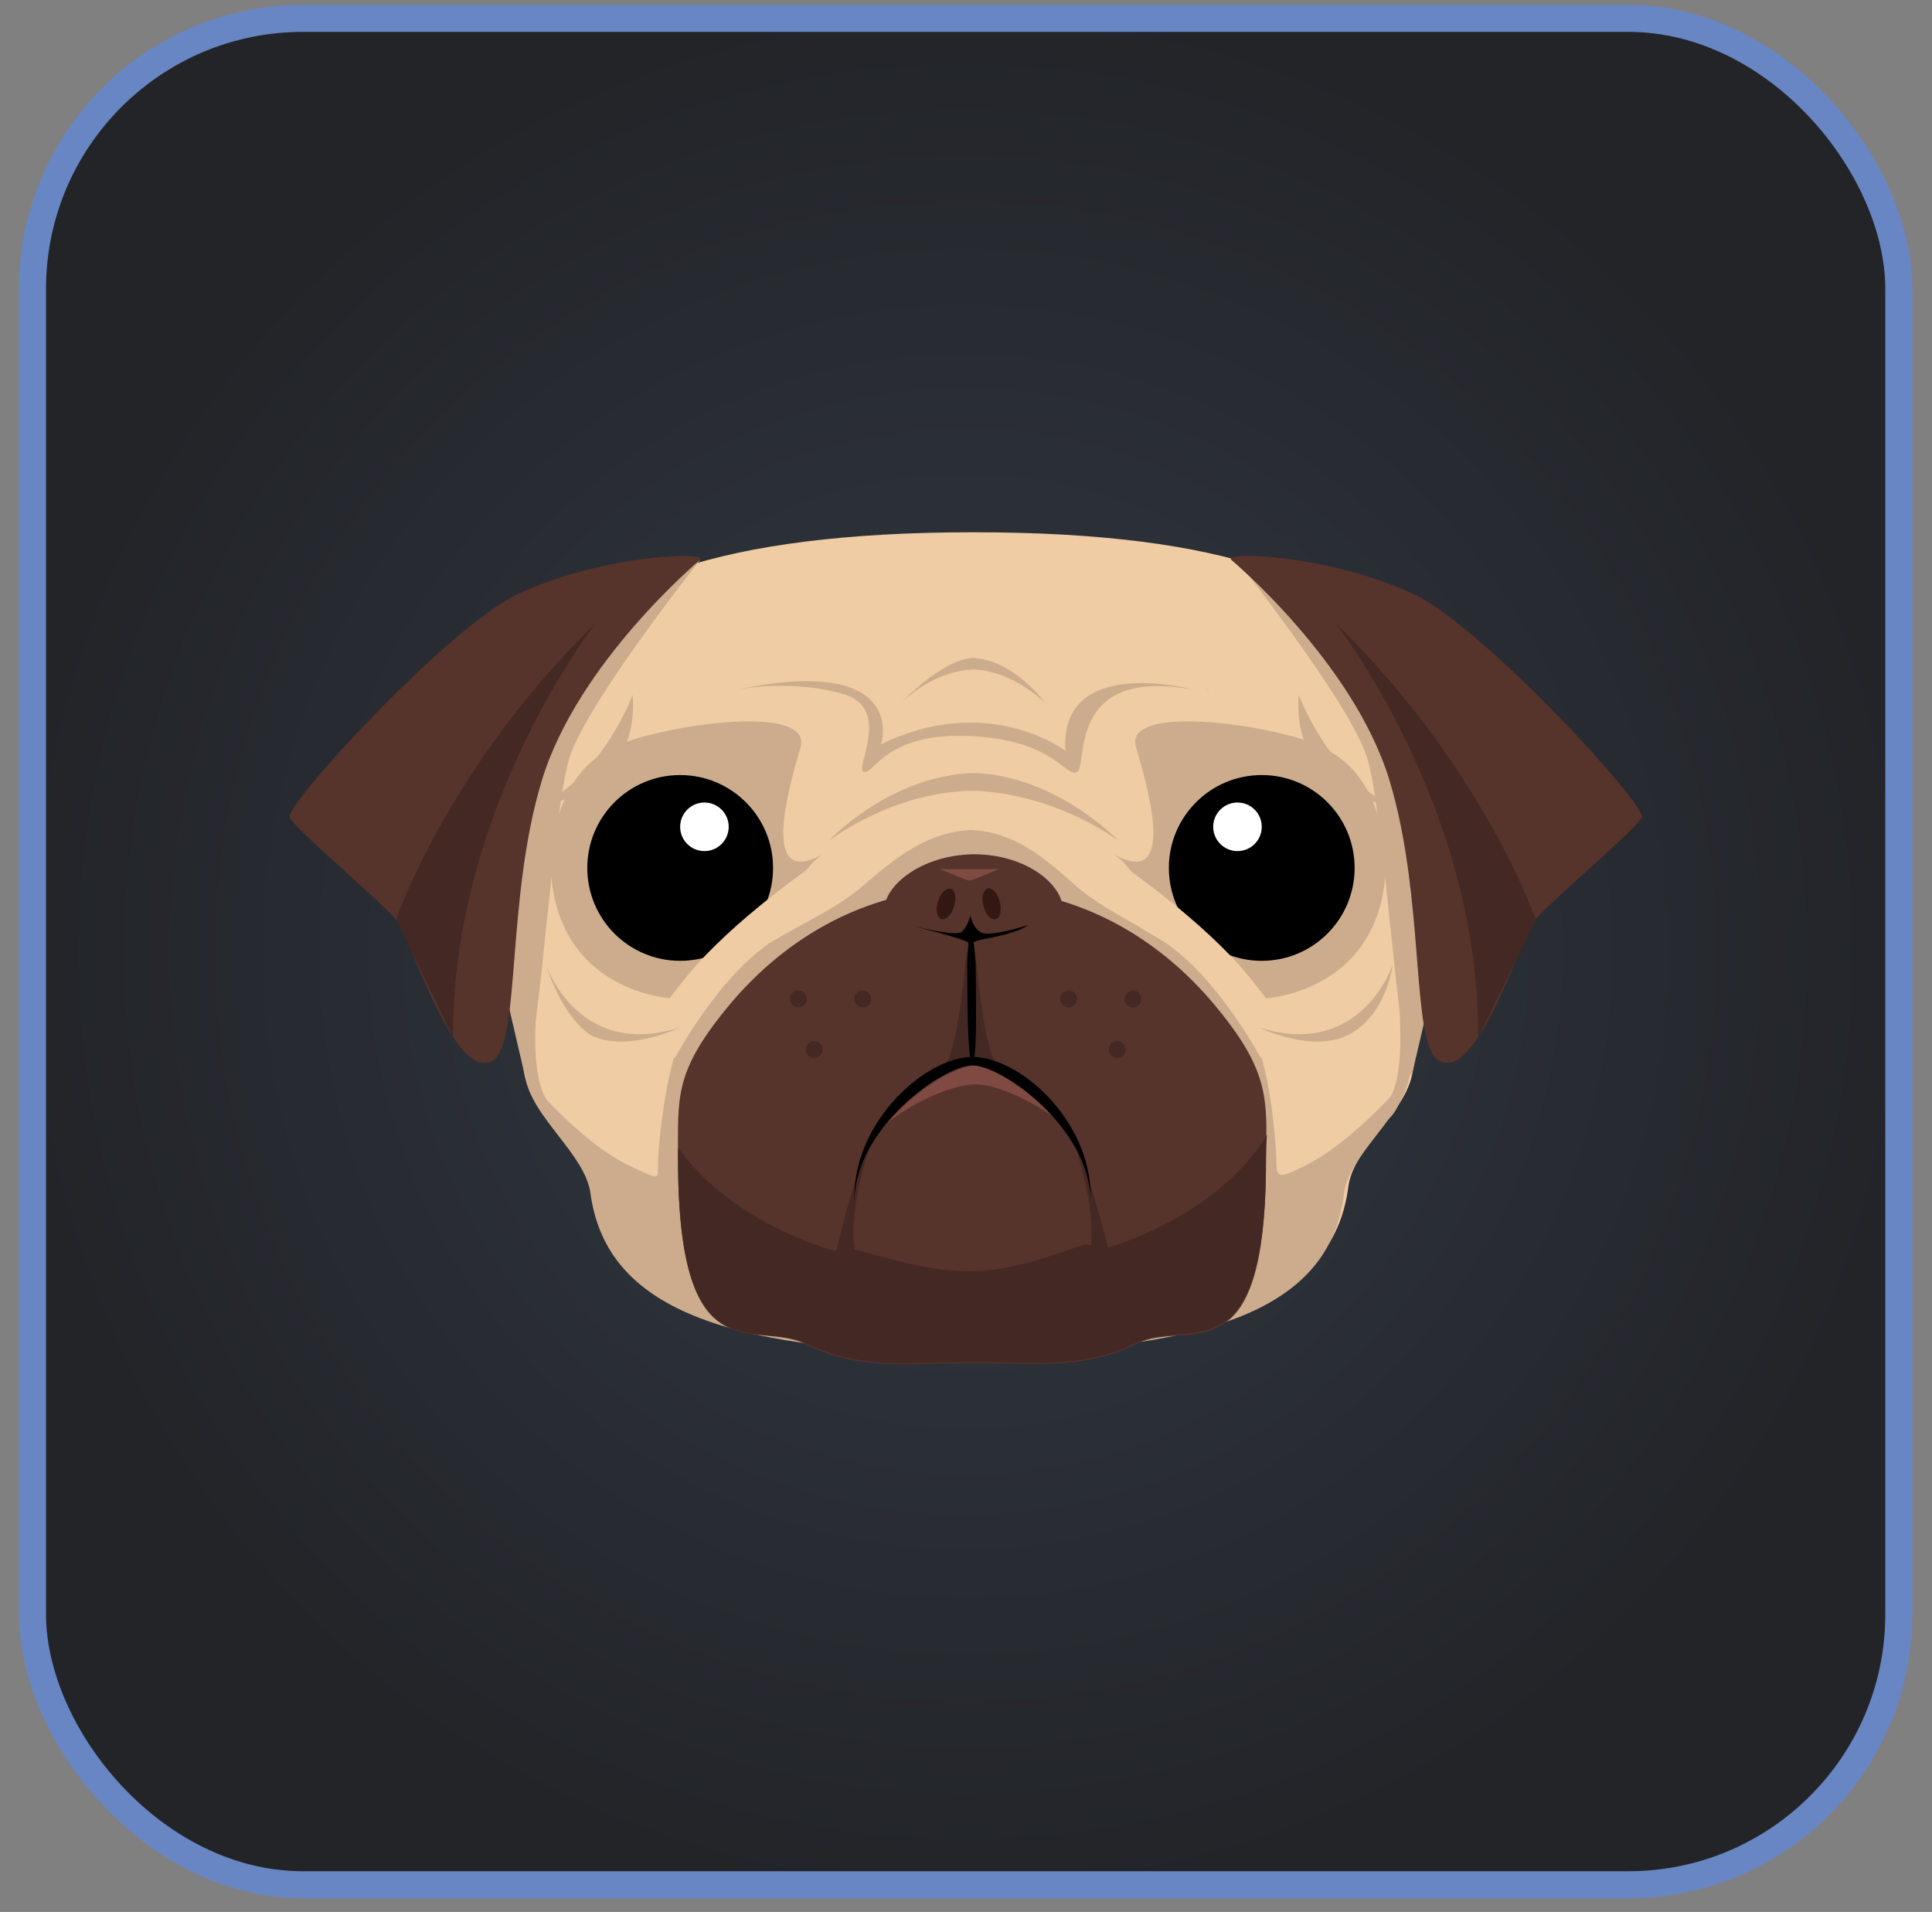 <svg width="96" height="95" viewBox="0 0 96 95" fill="none" xmlns="http://www.w3.org/2000/svg">
<rect x="0" y="0" width="96" height="95" fill="#808080" stroke="none"/>
<rect x="1.615" y="0.912" width="92.736" height="92.736" rx="13.44" fill="url(#paint0_radial_1024_11608)"/>
<rect x="1.615" y="0.912" width="92.736" height="92.736" rx="13.44" stroke="#6886C3" stroke-width="1.344"/>
<path d="M70.616 39.35C70.511 37.042 70.826 34.996 69.777 33.266C67.259 28.965 60.965 26.447 48.377 26.447V26.814H48.115H48.377V26.447C35.79 26.447 29.181 28.965 26.664 33.318C25.667 35.101 25.772 37.094 25.615 39.402C25.51 41.238 24.671 43.178 25.038 45.276C25.457 48.004 25.615 50.731 26.034 53.249C26.349 55.294 29.181 57.025 29.443 58.966C30.178 64.316 35.737 66.781 48.325 66.781V67.2H48.01H48.377V66.781C60.965 66.781 66.315 64.316 66.997 58.966C67.259 56.973 69.882 55.294 70.196 53.249C70.616 50.731 70.773 48.004 71.193 45.276C71.56 43.178 70.721 41.185 70.616 39.35V39.35Z" fill="#EFCCA3"/>
<path d="M48.166 41.24C50.422 41.293 51.995 42.709 53.464 44.02C55.195 45.541 58.132 46.59 59.338 47.901C60.544 49.212 62.118 50.524 62.695 52.569C63.272 54.615 63.429 57.237 63.429 57.919C63.429 58.601 63.796 58.444 64.845 57.919C67.31 56.713 70.038 53.461 70.038 53.461C69.723 55.506 67.048 57.342 66.786 59.283C66.156 64.633 60.964 67.203 48.114 67.203H48.062H48.376" fill="#CCAC8D"/>
<path d="M56.455 37.146C56.927 38.772 58.605 44.279 55.353 42.443C55.353 42.443 56.717 43.23 57.556 46.219C58.448 49.209 60.598 49.576 60.598 49.576C60.598 49.576 64.112 50.258 66.735 48.003C68.938 46.115 69.305 42.758 68.361 40.188C67.417 37.67 65.738 36.883 63.273 36.359C60.808 35.782 55.878 35.31 56.455 37.146V37.146Z" fill="#CCAC8D"/>
<path d="M62.696 47.741C65.245 47.741 67.311 45.674 67.311 43.125C67.311 40.576 65.245 38.51 62.696 38.51C60.147 38.51 58.08 40.576 58.08 43.125C58.08 45.674 60.147 47.741 62.696 47.741Z" fill="black"/>
<path d="M61.49 42.288C62.156 42.288 62.696 41.748 62.696 41.081C62.696 40.415 62.156 39.875 61.49 39.875C60.823 39.875 60.283 40.415 60.283 41.081C60.283 41.748 60.823 42.288 61.49 42.288Z" fill="white"/>
<path d="M55.668 42.918C55.668 42.918 59.812 45.75 62.067 48.53C64.322 51.31 64.27 51.834 64.27 51.834L62.644 52.569C62.644 52.569 60.336 48.215 57.504 46.589C54.619 44.964 54.305 43.6 54.305 43.6L55.668 42.918V42.918Z" fill="#EFCCA3"/>
<path d="M48.324 41.24C46.069 41.293 44.391 42.709 42.87 44.02C41.139 45.541 38.097 46.59 36.891 47.901C35.684 49.212 34.058 50.524 33.481 52.569C32.904 54.615 32.694 57.237 32.694 57.919C32.694 58.601 32.799 58.653 31.278 57.919C28.813 56.765 26.086 53.461 26.086 53.461C26.401 55.506 29.076 57.342 29.338 59.283C30.072 64.633 35.264 67.203 48.115 67.203H48.377" fill="#CCAC8D"/>
<path d="M60.493 50.102C57.975 47.008 53.937 44.123 48.325 44.123H48.272C42.66 44.123 38.622 47.008 36.104 50.102C33.482 53.302 33.691 54.56 33.691 57.602C33.691 68.617 37.573 65.47 40.143 66.834C42.765 68.145 45.493 67.725 48.272 67.725H48.325C51.157 67.725 53.832 68.092 56.454 66.781C59.025 65.47 62.906 68.722 62.906 57.707C62.958 54.665 63.115 53.302 60.493 50.102V50.102Z" fill="#56332B"/>
<path d="M48.062 46.852C48.062 46.852 47.695 51.939 46.961 52.936L48.325 52.621L48.062 46.852Z" fill="#442823"/>
<path d="M48.43 46.852C48.43 46.852 48.797 51.939 49.532 52.936L48.168 52.621L48.43 46.852Z" fill="#442823"/>
<path d="M44.024 45.645C43.499 44.438 45.388 42.498 48.377 42.445C51.367 42.445 53.255 44.386 52.73 45.645C52.206 46.904 50.318 47.271 48.377 47.323C46.489 47.271 44.548 46.904 44.024 45.645V45.645Z" fill="#56332B"/>
<path d="M48.378 46.85C48.378 46.64 50.161 46.588 51.105 45.958C51.105 45.958 49.165 46.588 48.745 46.325C48.326 46.116 48.221 45.486 48.221 45.486C48.221 45.486 48.063 46.116 47.749 46.325C47.382 46.535 45.179 45.958 45.179 45.958C45.179 45.958 48.116 46.693 48.116 46.85C48.116 47.007 48.063 47.532 48.063 47.899C48.063 49.21 48.063 52.462 48.273 52.724C48.588 53.196 48.483 49.21 48.483 47.899C48.431 47.479 48.431 47.06 48.378 46.85V46.85Z" fill="black"/>
<path d="M48.482 53.878C49.374 53.878 50.947 54.507 52.363 55.504C51 53.983 49.374 52.934 48.482 52.934C47.538 52.934 45.545 54.087 44.129 55.766C45.597 54.612 47.486 53.878 48.482 53.878Z" fill="#7F4A41"/>
<path d="M48.115 63.163C46.122 63.163 44.181 62.533 42.398 62.061C42.031 61.956 41.664 62.218 41.297 62.114C37.992 61.065 35.317 59.281 33.691 57.026V57.55C33.691 68.565 37.573 65.47 40.143 66.781C42.765 68.093 45.492 67.673 48.272 67.673H48.325C51.157 67.673 53.832 68.04 56.454 66.729C59.024 65.418 62.906 68.617 62.906 57.603C62.906 57.183 62.906 56.764 62.958 56.397C61.437 58.862 58.657 60.802 55.196 61.956C54.881 62.061 54.147 61.799 53.832 61.851C51.944 62.481 50.265 63.163 48.115 63.163V63.163Z" fill="#442823"/>
<path d="M43.133 57.236C43.133 57.236 41.822 61.17 42.713 62.901L41.507 62.376C41.507 62.376 42.398 58.39 43.133 57.236V57.236ZM53.518 57.236C53.518 57.236 54.829 61.17 53.937 62.901L55.144 62.376C55.144 62.376 54.2 58.39 53.518 57.236Z" fill="#442823"/>
<path d="M39.775 37.146C39.303 38.772 37.625 44.279 40.877 42.443C40.877 42.443 39.513 43.23 38.674 46.219C37.835 49.209 35.632 49.576 35.632 49.576C35.632 49.576 32.118 50.258 29.495 48.003C27.293 46.115 26.925 42.758 27.869 40.188C28.814 37.618 30.492 36.883 32.957 36.359C35.422 35.782 40.3 35.31 39.775 37.146V37.146Z" fill="#CCAC8D"/>
<path d="M48.325 52.935C49.742 52.935 54.147 55.977 54.2 59.701V59.491C54.2 55.61 50.633 52.516 48.325 52.516C46.018 52.516 42.451 55.663 42.451 59.491V59.701C42.504 55.977 46.909 52.935 48.325 52.935Z" fill="black"/>
<path d="M49.469 45.671C49.694 45.613 49.788 45.225 49.679 44.804C49.571 44.383 49.301 44.089 49.076 44.147C48.852 44.205 48.758 44.593 48.866 45.014C48.975 45.434 49.245 45.729 49.469 45.671Z" fill="#331712"/>
<path d="M46.774 45.664C46.996 45.733 47.279 45.452 47.408 45.037C47.537 44.622 47.462 44.23 47.241 44.161C47.019 44.093 46.736 44.373 46.607 44.788C46.478 45.203 46.553 45.596 46.774 45.664Z" fill="#331712"/>
<path d="M33.797 47.741C36.346 47.741 38.413 45.674 38.413 43.125C38.413 40.576 36.346 38.51 33.797 38.51C31.248 38.51 29.182 40.576 29.182 43.125C29.182 45.674 31.248 47.741 33.797 47.741Z" fill="black"/>
<path d="M35.003 42.288C35.669 42.288 36.209 41.748 36.209 41.081C36.209 40.415 35.669 39.875 35.003 39.875C34.337 39.875 33.797 40.415 33.797 41.081C33.797 41.748 34.337 42.288 35.003 42.288Z" fill="white"/>
<path d="M49.688 43.179C49.688 43.127 48.482 43.704 48.167 43.756C47.853 43.704 46.647 43.127 46.647 43.179H49.688Z" fill="#7F4A41"/>
<path d="M40.511 42.918C40.511 42.918 36.367 45.75 34.112 48.53C31.857 51.31 31.909 51.834 31.909 51.834L33.535 52.569C33.535 52.569 35.843 48.215 38.675 46.589C41.508 44.964 41.875 43.6 41.875 43.6L40.511 42.918Z" fill="#EFCCA3"/>
<path d="M31.436 34.523C31.436 34.523 30.02 38.404 26.873 40.03C26.873 40.03 31.803 39.453 31.436 34.523ZM64.531 34.523C64.531 34.523 65.948 38.404 69.095 40.03C69.095 40.03 64.164 39.453 64.531 34.523ZM55.563 41.761C55.563 41.761 52.468 38.509 48.325 38.404H48.377H48.43C44.234 38.509 41.192 41.761 41.192 41.761C44.811 39.244 47.905 39.296 48.43 39.296C48.377 39.296 51.944 39.244 55.563 41.761V41.761ZM51.944 34.943C51.944 34.943 50.37 32.74 48.272 32.688H48.377C46.804 32.74 44.758 34.943 44.758 34.943C46.541 33.212 48.377 33.264 48.377 33.264C48.377 33.264 50.108 33.212 51.944 34.943ZM33.796 51.045C33.796 51.045 31.331 52.251 29.548 51.517H29.495C27.922 50.625 27.135 47.95 27.135 47.95C27.135 47.95 28.709 52.671 33.796 51.045V51.045ZM62.538 51.045C62.538 51.045 65.004 52.251 66.787 51.517C68.885 50.625 69.2 47.95 69.2 47.95C69.2 47.95 67.626 52.671 62.538 51.045V51.045Z" fill="#CCAC8D"/>
<path d="M36.629 34.264C37.992 34.002 40.248 33.949 42.031 34.526C44.286 35.313 42.45 38.197 42.922 38.355C43.395 38.512 44.024 36.362 48.22 36.572C52.468 36.781 52.94 38.669 53.517 38.355C54.094 38.04 52.94 33.11 59.287 34.264C59.287 34.264 52.626 32.48 52.94 37.306C52.94 37.306 49.111 34.369 43.762 36.991C43.814 36.991 45.178 32.48 36.629 34.264V34.264ZM59.864 34.264C59.968 34.264 60.021 34.316 60.073 34.316C60.126 34.316 60.021 34.264 59.864 34.264ZM34.793 27.812C34.793 27.812 29.128 34.946 28.289 37.673C27.45 40.453 26.821 51.834 26.086 53.46L23.464 42.236L28.289 30.54L34.793 27.812V27.812ZM61.437 27.812C61.437 27.812 67.102 34.946 67.941 37.673C68.78 40.453 69.409 51.834 70.144 53.46L72.766 42.236L67.941 30.54L61.437 27.812V27.812Z" fill="#CCAC8D"/>
<path d="M61.175 27.812C61.175 27.812 67.26 32.9 69.043 38.774C70.826 44.648 70.092 51.781 71.456 52.673C73.396 53.932 75.599 46.432 76.333 45.645C77.487 44.386 81.316 41.187 81.578 40.61C81.841 40.033 73.816 31.274 70.302 29.543C66.053 27.55 60.808 27.393 61.175 27.812V27.812Z" fill="#56332B"/>
<path d="M66.367 30.959C66.367 30.959 73.553 40.138 73.448 51.571L76.332 45.697C76.28 45.697 73.763 38.197 66.367 30.959V30.959Z" fill="#442823"/>
<path d="M34.793 27.812C34.793 27.812 28.709 32.9 26.925 38.774C25.142 44.648 25.876 51.781 24.513 52.673C22.572 53.932 20.369 46.432 19.635 45.645C18.481 44.386 14.652 41.187 14.39 40.61C14.128 40.033 22.152 31.274 25.667 29.543C29.915 27.55 35.16 27.393 34.793 27.812V27.812Z" fill="#56332B"/>
<path d="M29.6 30.959C29.6 30.959 22.415 40.138 22.52 51.571L19.688 45.697C19.688 45.697 22.205 38.197 29.6 30.959Z" fill="#442823"/>
<path d="M25.72 51.782C25.72 51.782 26.244 54.614 27.083 55.506C27.923 56.397 27.346 54.824 27.346 54.824C27.346 54.824 26.454 54.352 26.611 50.733C26.769 47.114 25.72 51.782 25.72 51.782V51.782ZM70.459 51.782C70.459 51.782 69.934 54.614 69.095 55.506C68.256 56.397 68.833 54.824 68.833 54.824C68.833 54.824 69.725 54.352 69.567 50.733C69.41 47.114 70.459 51.782 70.459 51.782V51.782Z" fill="#CCAC8D"/>
<path d="M42.87 50.052C43.102 50.052 43.289 49.864 43.289 49.633C43.289 49.401 43.102 49.213 42.87 49.213C42.638 49.213 42.45 49.401 42.45 49.633C42.45 49.864 42.638 50.052 42.87 50.052Z" fill="#442823"/>
<path d="M40.457 52.568C40.688 52.568 40.876 52.38 40.876 52.148C40.876 51.916 40.688 51.728 40.457 51.728C40.225 51.728 40.037 51.916 40.037 52.148C40.037 52.38 40.225 52.568 40.457 52.568Z" fill="#442823"/>
<path d="M39.671 50.052C39.902 50.052 40.09 49.864 40.09 49.633C40.09 49.401 39.902 49.213 39.671 49.213C39.439 49.213 39.251 49.401 39.251 49.633C39.251 49.864 39.439 50.052 39.671 50.052Z" fill="#442823"/>
<path d="M53.097 50.052C53.329 50.052 53.517 49.864 53.517 49.633C53.517 49.401 53.329 49.213 53.097 49.213C52.866 49.213 52.678 49.401 52.678 49.633C52.678 49.864 52.866 50.052 53.097 50.052Z" fill="#442823"/>
<path d="M55.51 52.568C55.742 52.568 55.93 52.38 55.93 52.148C55.93 51.916 55.742 51.728 55.51 51.728C55.279 51.728 55.091 51.916 55.091 52.148C55.091 52.38 55.279 52.568 55.51 52.568Z" fill="#442823"/>
<path d="M56.297 50.052C56.528 50.052 56.716 49.864 56.716 49.633C56.716 49.401 56.528 49.213 56.297 49.213C56.065 49.213 55.877 49.401 55.877 49.633C55.877 49.864 56.065 50.052 56.297 50.052Z" fill="#442823"/>
<defs>
<radialGradient id="paint0_radial_1024_11608" cx="0" cy="0" r="1" gradientUnits="userSpaceOnUse" gradientTransform="translate(47.983 47.28) rotate(90) scale(47.04)">
<stop stop-color="#333944"/>
<stop offset="1" stop-color="#222428"/>
</radialGradient>
</defs>
</svg>
